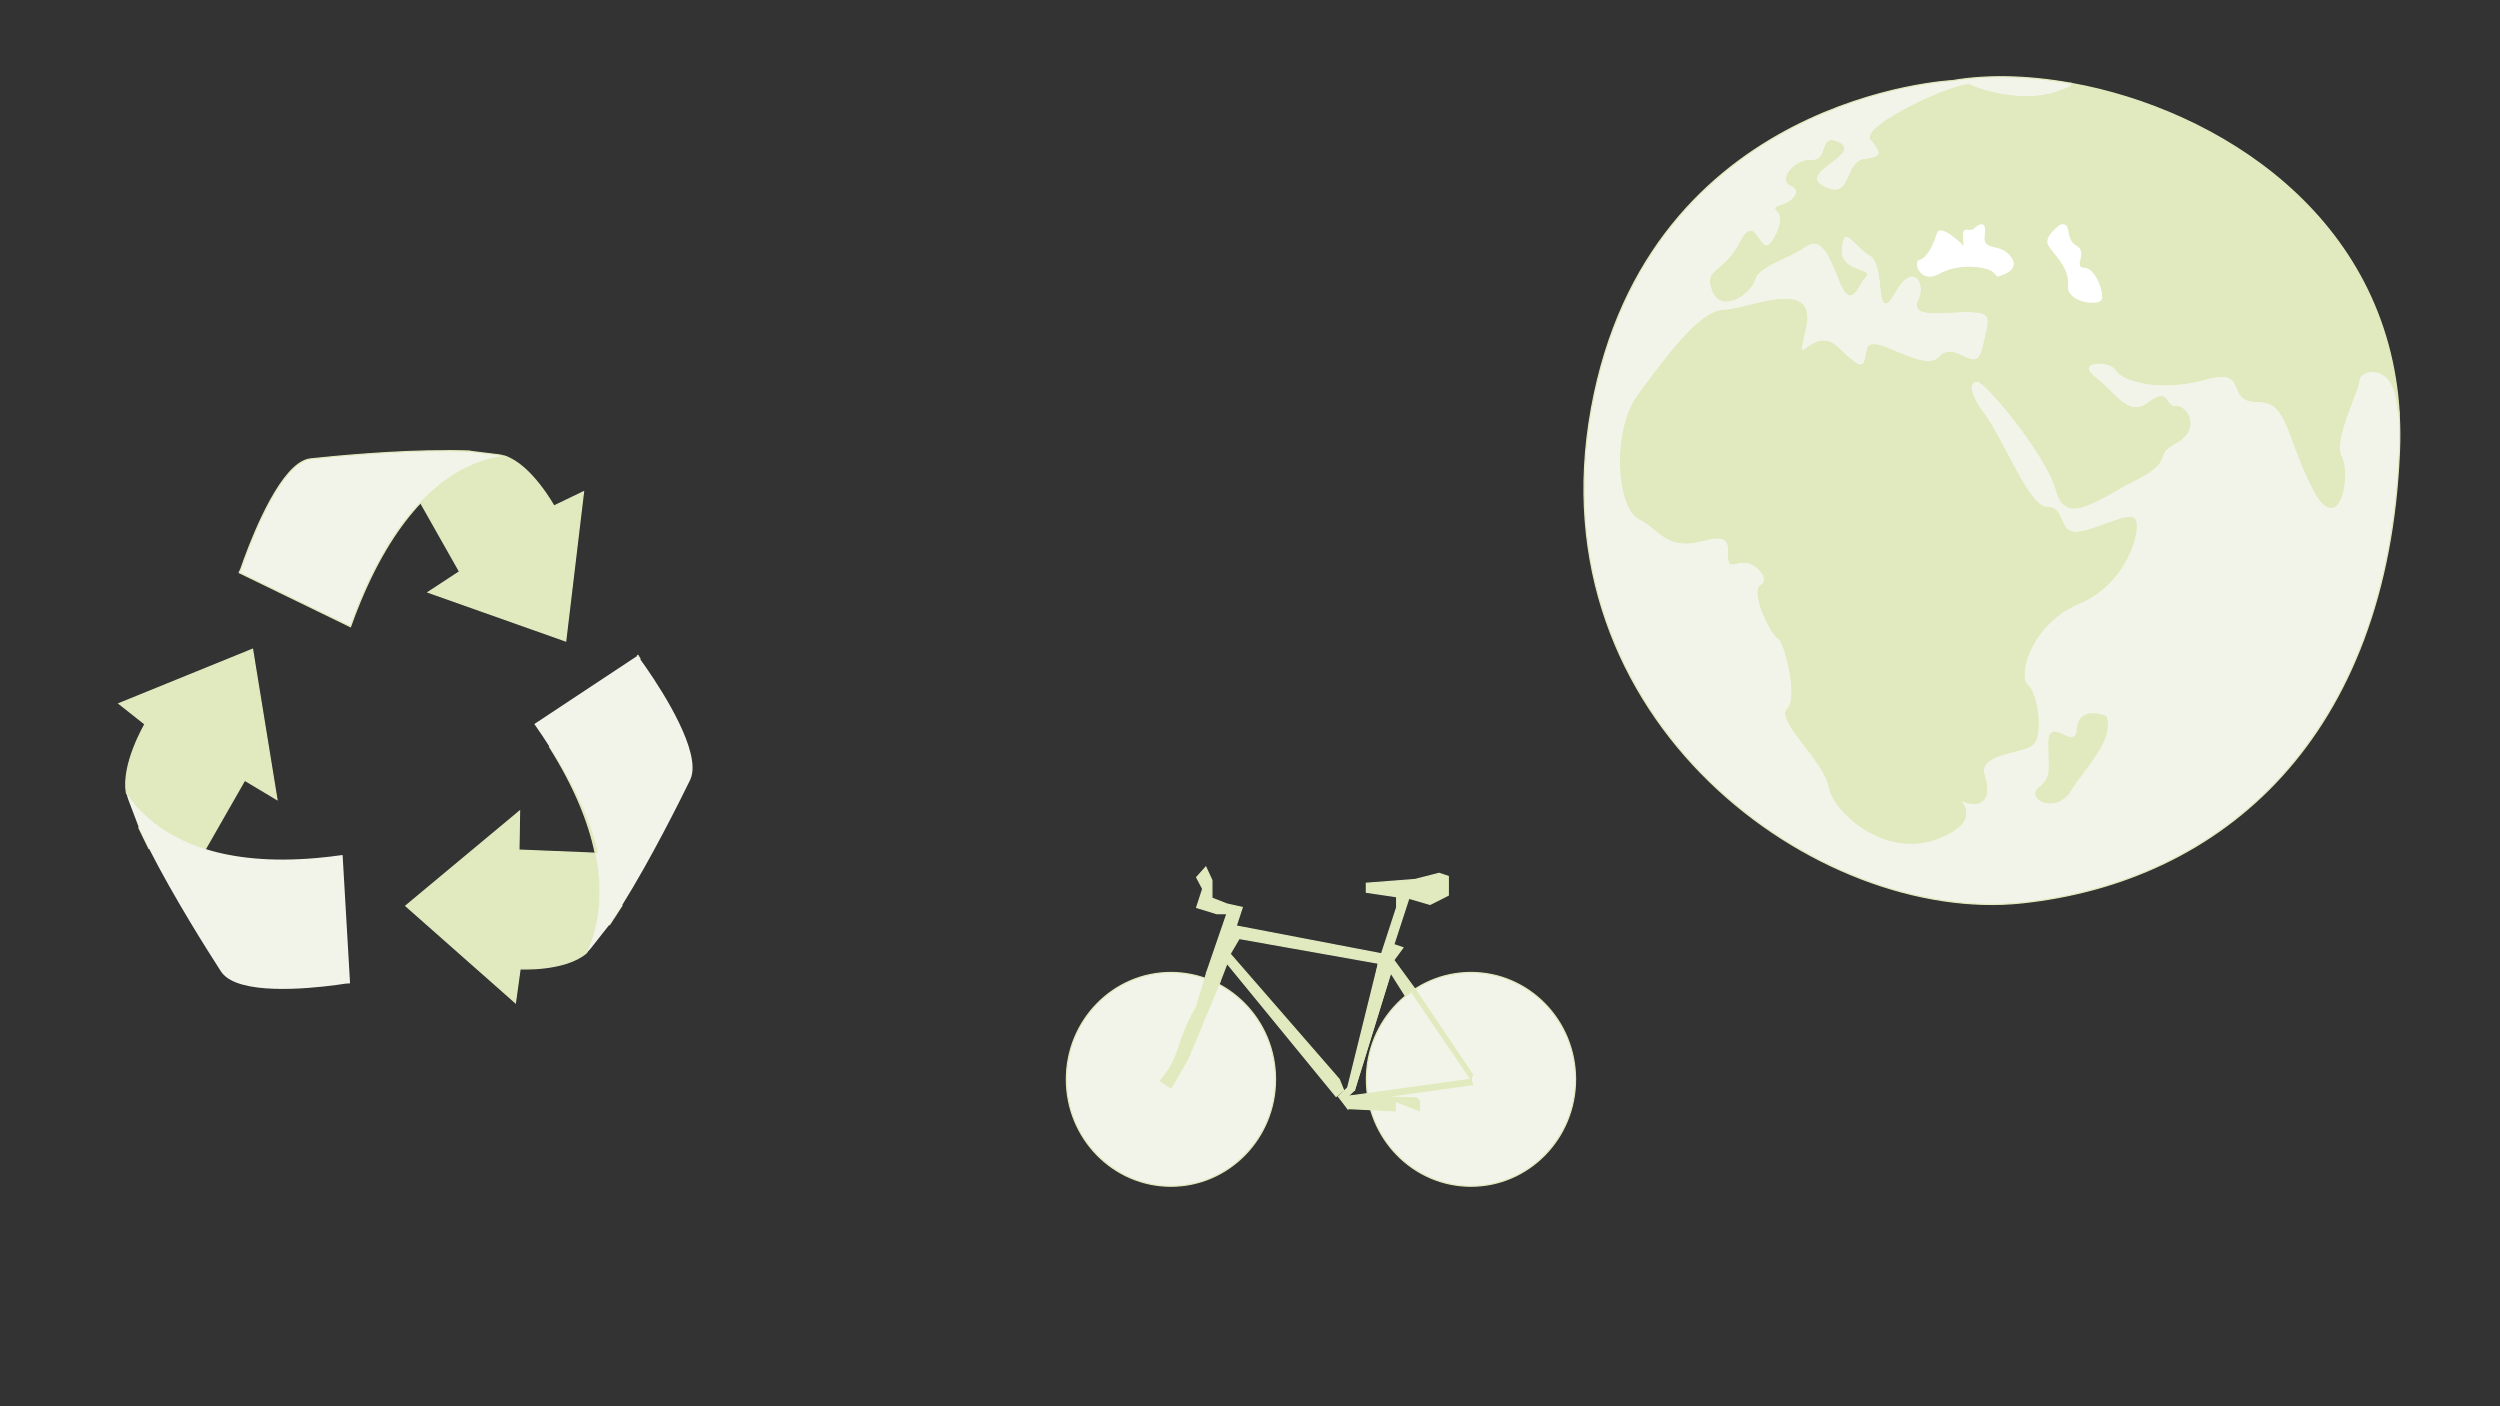 <?xml version="1.0" encoding="utf-8"?>
<!-- Generator: Adobe Illustrator 26.3.1, SVG Export Plug-In . SVG Version: 6.00 Build 0)  -->
<svg version="1.1" id="Layer_1" xmlns="http://www.w3.org/2000/svg" xmlns:xlink="http://www.w3.org/1999/xlink" x="0px" y="0px"
	 viewBox="0 0 1920 1080" style="enable-background:new 0 0 1920 1080;" xml:space="preserve">
<rect x="0" y="0" width="1920" height="1080" fill="#333333" stroke="none"/>
<style type="text/css">
	.st0{fill:#F3F4E9;stroke:#E1EABE;stroke-miterlimit:10;}
	.st1{fill:#E1EABE;stroke:#E1EABE;stroke-miterlimit:10;}
	.st2{fill:#FFFFFF;stroke:#E1EABE;stroke-miterlimit:10;}
	.st3{fill:#F3F4E9;}
</style>
<g>
	<path class="st0" d="M1811.46,291.89c0,8.1-20.69,45.92-13.5,59.42c7.19,13.5-1.81,63.92-22.51,21.6
		c-20.69-42.32-18-64.8-42.32-64.8c-24.32,0-4.5-27.01-39.6-17.1c-35.1,9.91-63.92,0.91-68.42-7.19c-4.5-8.1-33.32-7.19-16.19,6.31
		c17.1,13.5,25.26,31.28,41.45,19.27s11.4,3.59,20.4,3.01c9-0.58,19.2,17.39,0,27.59c-19.2,10.2,0,12.6-30.6,28.21
		c-30.6,15.61-53.4,35.39-60.62,8.39c-7.19-27.01-54.6-84-60.62-84c-5.99,0-9.59,6.61,4.79,25.81s34.2,71.4,47.99,71.4
		c13.79,0,9,18,21.02,19.2c12.01,1.2,38.31-14.28,45.59-10.82s-3.59,49.19-41.42,64.8c-37.79,15.61-47.99,56.41-40.22,63.02
		c7.77,6.61,11.4,36.01,5.41,44.4c-5.99,8.39-44.4,6.61-38.41,25.19c5.99,18.59-3.01,24.61-14.99,19.79
		c-12.01-4.79,19.79,12.6-20.4,28.21s-79.82-19.79-83.42-39.6c-3.59-19.79-40.8-51-31.8-59.39s-2.4-52.82-7.19-54.6
		c-4.79-1.81-21.6-35.39-13.21-40.22c8.39-4.79-4.79-22.21-19.2-17.39c-14.41,4.82,7.19-26.39-23.41-18
		c-30.6,8.39-33.61-7.19-51-16.19c-17.39-9-20.4-68.39-0.62-94.82c19.79-26.39,46.21-64.21,65.41-64.8
		c19.2-0.62,72.02-25.81,62.4,13.79c-9.59,39.6,5.41-4.21,25.19,14.99c19.79,19.2,20.4,15.61,22.8,1.2
		c2.4-14.41,43.2,19.79,55.21,5.99c12.01-13.79,28.21,16.19,33.61-7.19c5.41-23.41,8.39-27.59-10.2-28.21
		c-18.59-0.62-45.59,5.41-38.99-8.39c6.61-13.79-4.79-31.8-19.2-5.99s-5.41-21.6-18-28.79c-12.6-7.19-20.4-25.81-22.8-5.99
		c-2.4,19.79,24.61,16.81,18.59,22.21c-5.99,5.41-10.2,26.39-19.2,3.59s-14.99-35.39-27.59-26.39c-12.6,9-35.39,14.41-38.41,25.19
		c-3.01,10.82-25.19,25.81-31.8,8.39c-6.61-17.39,9-12.01,21.6-37.21c12.6-25.19,13.79,19.79,26.39-3.59
		c12.6-23.41-7.19-20.4,4.21-24s16.81-12.6,7.8-16.19c-9-3.59,2.4-19.2,16.19-18.59s5.41-21.6,21.02-13.21
		c15.61,8.39-34.2,22.21-12.01,33.61c22.21,11.4,16.19-19.2,31.22-21.02c14.99-1.81,13.79-5.41,5.41-15.61
		c-8.32-10.27,68.49-45.69,76.29-41.48c7.8,4.21,40.8,13.79,65.41,5.41c12.37-4.24,13.44-5.41,11.79-7.06
		c-33.32-6.02-64.96-6.64-91.16-2.1c0,0-233.61,10.95-277.39,251.84c-43.81,240.89,175.19,396.04,330.33,379.62
		c155.11-16.42,281.05-127.75,290.18-346.75c0.42-9.71,0.32-19.2-0.19-28.4c-0.52-2.27-0.97-5.02-1.36-8.35
		C1837.56,276.57,1811.46,283.79,1811.46,291.89z"/>
	<path class="st1" d="M1617.39,550.36c0,0-20.53-8.91-21.89,9.59s-21.89-10.27-21.89,10.27s2.75,26.68-7.51,34.91
		c-10.27,8.23,13.02,19.85,23.96,2.04C1600.94,589.38,1623.54,568.17,1617.39,550.36z"/>
	<path class="st1" d="M1590.77,64.08c1.65,1.65,0.58,2.85-11.79,7.06c-24.61,8.39-57.61-1.2-65.41-5.41
		c-7.8-4.21-84.62,31.22-76.2,41.42c8.39,10.2,9.59,13.79-5.41,15.61c-14.99,1.81-9,32.41-31.22,21.02
		c-22.21-11.4,27.59-25.19,12.01-33.61s-7.19,13.79-21.02,13.21c-13.79-0.62-25.19,14.99-16.19,18.59s3.59,12.6-7.8,16.19
		c-11.4,3.59,8.39,0.62-4.21,24c-12.6,23.41-13.79-21.6-26.39,3.59c-12.6,25.19-28.2,19.79-21.6,37.21
		c6.61,17.39,28.79,2.4,31.8-8.39c3.01-10.82,25.81-16.19,38.41-25.19c12.6-9,18.59,3.59,27.59,26.39s13.21,1.81,19.2-3.59
		c5.99-5.41-21.02-2.4-18.59-22.21c2.4-19.79,10.2-1.2,22.8,5.99c12.6,7.19,3.59,54.6,18,28.79c14.41-25.81,25.81-7.8,19.2,5.99
		c-6.61,13.79,20.4,7.8,38.99,8.39c18.59,0.62,15.61,4.79,10.2,28.21c-5.41,23.41-21.6-6.61-33.61,7.19
		c-12.01,13.79-52.82-20.4-55.21-5.99c-2.4,14.41-3.01,18-22.8-1.2s-34.81,24.61-25.19-14.99c9.59-39.6-43.2-14.41-62.4-13.79
		s-45.59,38.41-65.41,64.8c-19.79,26.39-16.81,85.81,0.62,94.82c17.39,9,20.4,24.61,51,16.19c30.6-8.39,9,22.8,23.41,18
		s27.59,12.6,19.2,17.39c-8.39,4.79,8.39,38.41,13.21,40.22c4.79,1.81,16.19,46.21,7.19,54.6s28.21,39.6,31.8,59.39
		c3.59,19.79,43.2,55.21,83.42,39.6c40.22-15.61,8.39-33,20.4-28.21c12.01,4.79,21.02-1.2,14.99-19.79
		c-5.99-18.59,32.41-16.81,38.41-25.19s2.4-37.79-5.41-44.4c-7.8-6.61,2.4-47.41,40.22-63.02c37.79-15.61,48.7-61.33,41.42-64.8
		s-33.61,12.01-45.59,10.82c-12.01-1.2-7.19-19.2-21.02-19.2s-33.61-52.2-47.99-71.4c-14.38-19.2-10.82-25.81-4.79-25.81
		c5.99,0,53.4,56.99,60.62,84c7.19,27.01,30.02,7.19,60.62-8.39c30.6-15.61,11.4-18,30.6-28.21c19.2-10.2,9-28.21,0-27.59
		c-9,0.62-4.21-14.99-20.4-3.01c-16.19,12.01-24.35-5.76-41.45-19.27s11.69-14.41,16.19-6.31c4.5,8.1,33.32,17.1,68.42,7.19
		c35.1-9.91,15.32,17.1,39.6,17.1c24.32,0,21.6,22.51,42.32,64.8c20.69,42.32,29.69-8.1,22.51-21.6
		c-7.19-13.5,13.5-51.29,13.5-59.42c0-8.13,26.1-15.32,29.69,18c0.36,3.34,0.81,6.09,1.36,8.35
		C1833.93,165.6,1702.81,84.28,1590.77,64.08z"/>
	<path class="st2" d="M1507.45,187.45c0,0-17.78-17.78-20.53-8.23c-2.75,9.59-7.77,18.72-13.24,20.08
		c-5.47,1.36,0.45,20.08,15.96,11.4c15.51-8.68,36.95-5.02,40.61-1.36c3.66,3.66,3.66,3.66,3.66,3.66s19.62-4.11,10.95-15.96
		c-8.68-11.85-21.89-3.66-20.08-16.42c1.81-12.76-5.47-9.13-9.13-5.47C1512.02,178.78,1505.18,169.64,1507.45,187.45z"/>
	<path class="st2" d="M1582.29,171.94c0,0-14.15,9.59-9.59,16.87s16.42,17.32,15.06,30.57c-1.36,13.24,23.28,16.42,26.46,11.4
		c3.21-5.02-4.57-25.55-13.24-25.55s3.66-11.4-5.93-16.87S1592.78,170.1,1582.29,171.94z"/>
	<ellipse class="st0" cx="899.29" cy="828.94" rx="80.29" ry="82.06"/>
	<ellipse class="st0" cx="1129.71" cy="828.94" rx="80.29" ry="82.06"/>
	<polygon class="st1" points="926.8,746.87 942.35,701.68 934.58,701.68 919.08,696.92 923.73,682.65 919.08,673.8 926.06,666 
		930.71,676.09 930.71,689.79 942.35,694.35 953.99,696.92 949.33,711.19 1061.05,732.6 1072.68,696.92 1072.68,688.64 
		1049.41,685.22 1049.41,678.37 1086.65,675.51 1105.27,670.76 1112.25,673.14 1112.25,687.5 1098.29,694.54 1081.99,689.79 
		1070.36,725.47 1077.34,727.84 1070.36,737.36 1086.69,759.66 1079.46,764.95 1068.03,746.87 1040.1,837.26 1058.72,739.74 
		951.66,720.71 944.68,732.6 1028.46,828.94 1031.82,837.26 1026.14,842.02 942.35,739.74 936.86,754.01 	"/>
	<polygon class="st1" points="1035.03,842.02 1087.81,843.21 1090.14,845.59 1090.14,853.06 1071.52,845.59 1071.47,853.06 
		1035.03,851.34 	"/>
	<polygon class="st1" points="1035.03,835.5 1058.72,739.74 1068.03,746.87 1040.1,837.26 	"/>
	<polygon class="st1" points="1035.03,851.34 1035.03,842.02 1040.1,837.26 1035.03,835.5 1027.91,842.02 	"/>
	<polygon class="st1" points="1129.71,828.94 1084,761.63 1086.69,759.66 1130.87,825.37 	"/>
	<polygon class="st1" points="1035.03,842.02 1129.71,828.94 1130.87,832.93 1055.97,843.42 	"/>
	<path class="st1" d="M919.08,773.04c-4.54,7.74-7.47,14.38-9.31,19.03c-4.56,11.52-5.51,18.57-11.64,28.54
		c-2.63,4.28-5.22,7.49-6.98,9.51l8.15,5.38l12.8-22.03l24.76-59.47l-10.05-7.14L919.08,773.04z"/>
	<g>
		<g>
			<g>
				<path class="st1" d="M157.68,652.04l30.24-52.89l24.72,14.79l-18.73-115.26L91.43,540.36l19.96,15.79
					c0,0-18.23,30.97-14.2,53.03C107.01,623.93,125.09,641.85,157.68,652.04z"/>
				<path class="st1" d="M106.88,636.17c0,0,0.7,1.47,1.96,4.09c-0.8-1.7-1.58-3.38-2.32-5.04
					C106.88,636.17,106.88,636.17,106.88,636.17z"/>
				<path class="st1" d="M114.56,651.95c-2.43-4.9-4.38-8.93-5.71-11.68C110.63,644.07,112.55,647.98,114.56,651.95z"/>
				<path class="st3" d="M268.82,754.91l-5.7-98.27c-6.87,0.98-13.48,1.75-19.83,2.31c-36.1,3.19-64.03-0.17-85.6-6.92
					c-32.59-10.19-50.67-28.1-60.5-42.86c0.31,1.72,0.76,3.38,1.36,4.97c5.42,14.3,7.32,19.31,7.98,21.07
					c0.75,1.66,1.52,3.34,2.32,5.04c1.33,2.76,3.29,6.78,5.72,11.68c18.69,36.93,45.52,79.28,55.12,94.13
					c1.72,2.65,4.29,4.82,7.51,6.59c21.61,11.84,72.32,5.25,88.36,2.77c2.11-0.12,3.29-0.2,3.29-0.2L268.82,754.91z"/>
			</g>
			<g>
				<path class="st1" d="M323.02,385.99l30,53.04l-24.13,15.82l105.53,37.38l13.69-114.48l-22.71,10.95c0,0-17.32-31.54-37.73-38.29
					C370.63,352.5,347.03,360.71,323.02,385.99z"/>
				<path class="st1" d="M360.43,346.58c0,0-1.57-0.05-4.36-0.13c1.81,0.07,3.59,0.15,5.33,0.24
					C360.43,346.58,360.43,346.58,360.43,346.58z"/>
				<path class="st1" d="M343.56,346.19c5.26,0.09,9.57,0.19,12.51,0.26C352.03,346.3,347.84,346.21,343.56,346.19z"/>
				<path class="st0" d="M382.85,349.32c-14.56-1.78-19.66-2.4-21.45-2.62c-1.74-0.1-3.52-0.18-5.33-0.24
					c-2.94-0.08-7.25-0.18-12.51-0.26c-39.83-0.25-88.08,4.44-105.08,6.27c-3.04,0.33-6.08,1.67-9.08,3.81
					c-20.18,14.35-38.72,64.34-44.25,80.34c-0.9,2.01-1.39,3.14-1.39,3.14l0.28,0.14l85.1,41.36c2.44-6.82,4.93-13.29,7.47-19.42
					c14.46-34.87,30.53-59.08,46.42-75.82c24.01-25.28,47.61-33.49,64.65-35.57C386.08,349.9,384.47,349.52,382.85,349.32z"/>
			</g>
			<g>
				<path class="st1" d="M457.22,655.31l-58.72-2.4l0.47-29.87l-87.26,72.67L395.81,770l3.59-25.96c0,0,34.63,1.89,51.12-12.43
					C458.11,715.47,464.38,690.21,457.22,655.31z"/>
				<path class="st1" d="M489.95,503.38l-0.26,0.17c0.51,0.69,1.19,1.62,2.01,2.76C490.59,504.43,489.95,503.38,489.95,503.38z"/>
				<path class="st1" d="M468.4,709.7c0,0,0.89-1.35,2.47-3.78c-1.04,1.56-2.07,3.08-3.09,4.56C468.4,709.7,468.4,709.7,468.4,709.7
					z"/>
				<path class="st1" d="M477.88,695.05c-2.93,4.59-5.35,8.33-7.01,10.88C473.19,702.45,475.53,698.81,477.88,695.05z"/>
				<path class="st1" d="M421.83,573.2c20.02,31.7,30.65,59.02,35.39,82.12l2.01,0.08C452.2,623.48,434.02,591.85,421.83,573.2z"/>
				<path class="st3" d="M491.71,506.31c-0.82-1.14-1.5-2.07-2.01-2.76l-79.33,52.5c4.12,5.85,7.94,11.57,11.47,17.14
					c12.19,18.66,30.37,50.29,37.39,82.2l-2.01-0.08c7.16,34.9,0.9,60.16-6.7,76.3c1.28-1.11,2.46-2.32,3.5-3.64
					c9.34-11.86,12.61-16.02,13.76-17.48c1.02-1.49,2.06-3.01,3.09-4.56c1.66-2.55,4.08-6.29,7.01-10.88
					c21.85-34.96,44.32-80.02,52.11-96c1.39-2.86,1.97-6.27,1.89-10.08C531.38,563.39,501.49,519.88,491.71,506.31z"/>
			</g>
		</g>
	</g>
</g>
</svg>
